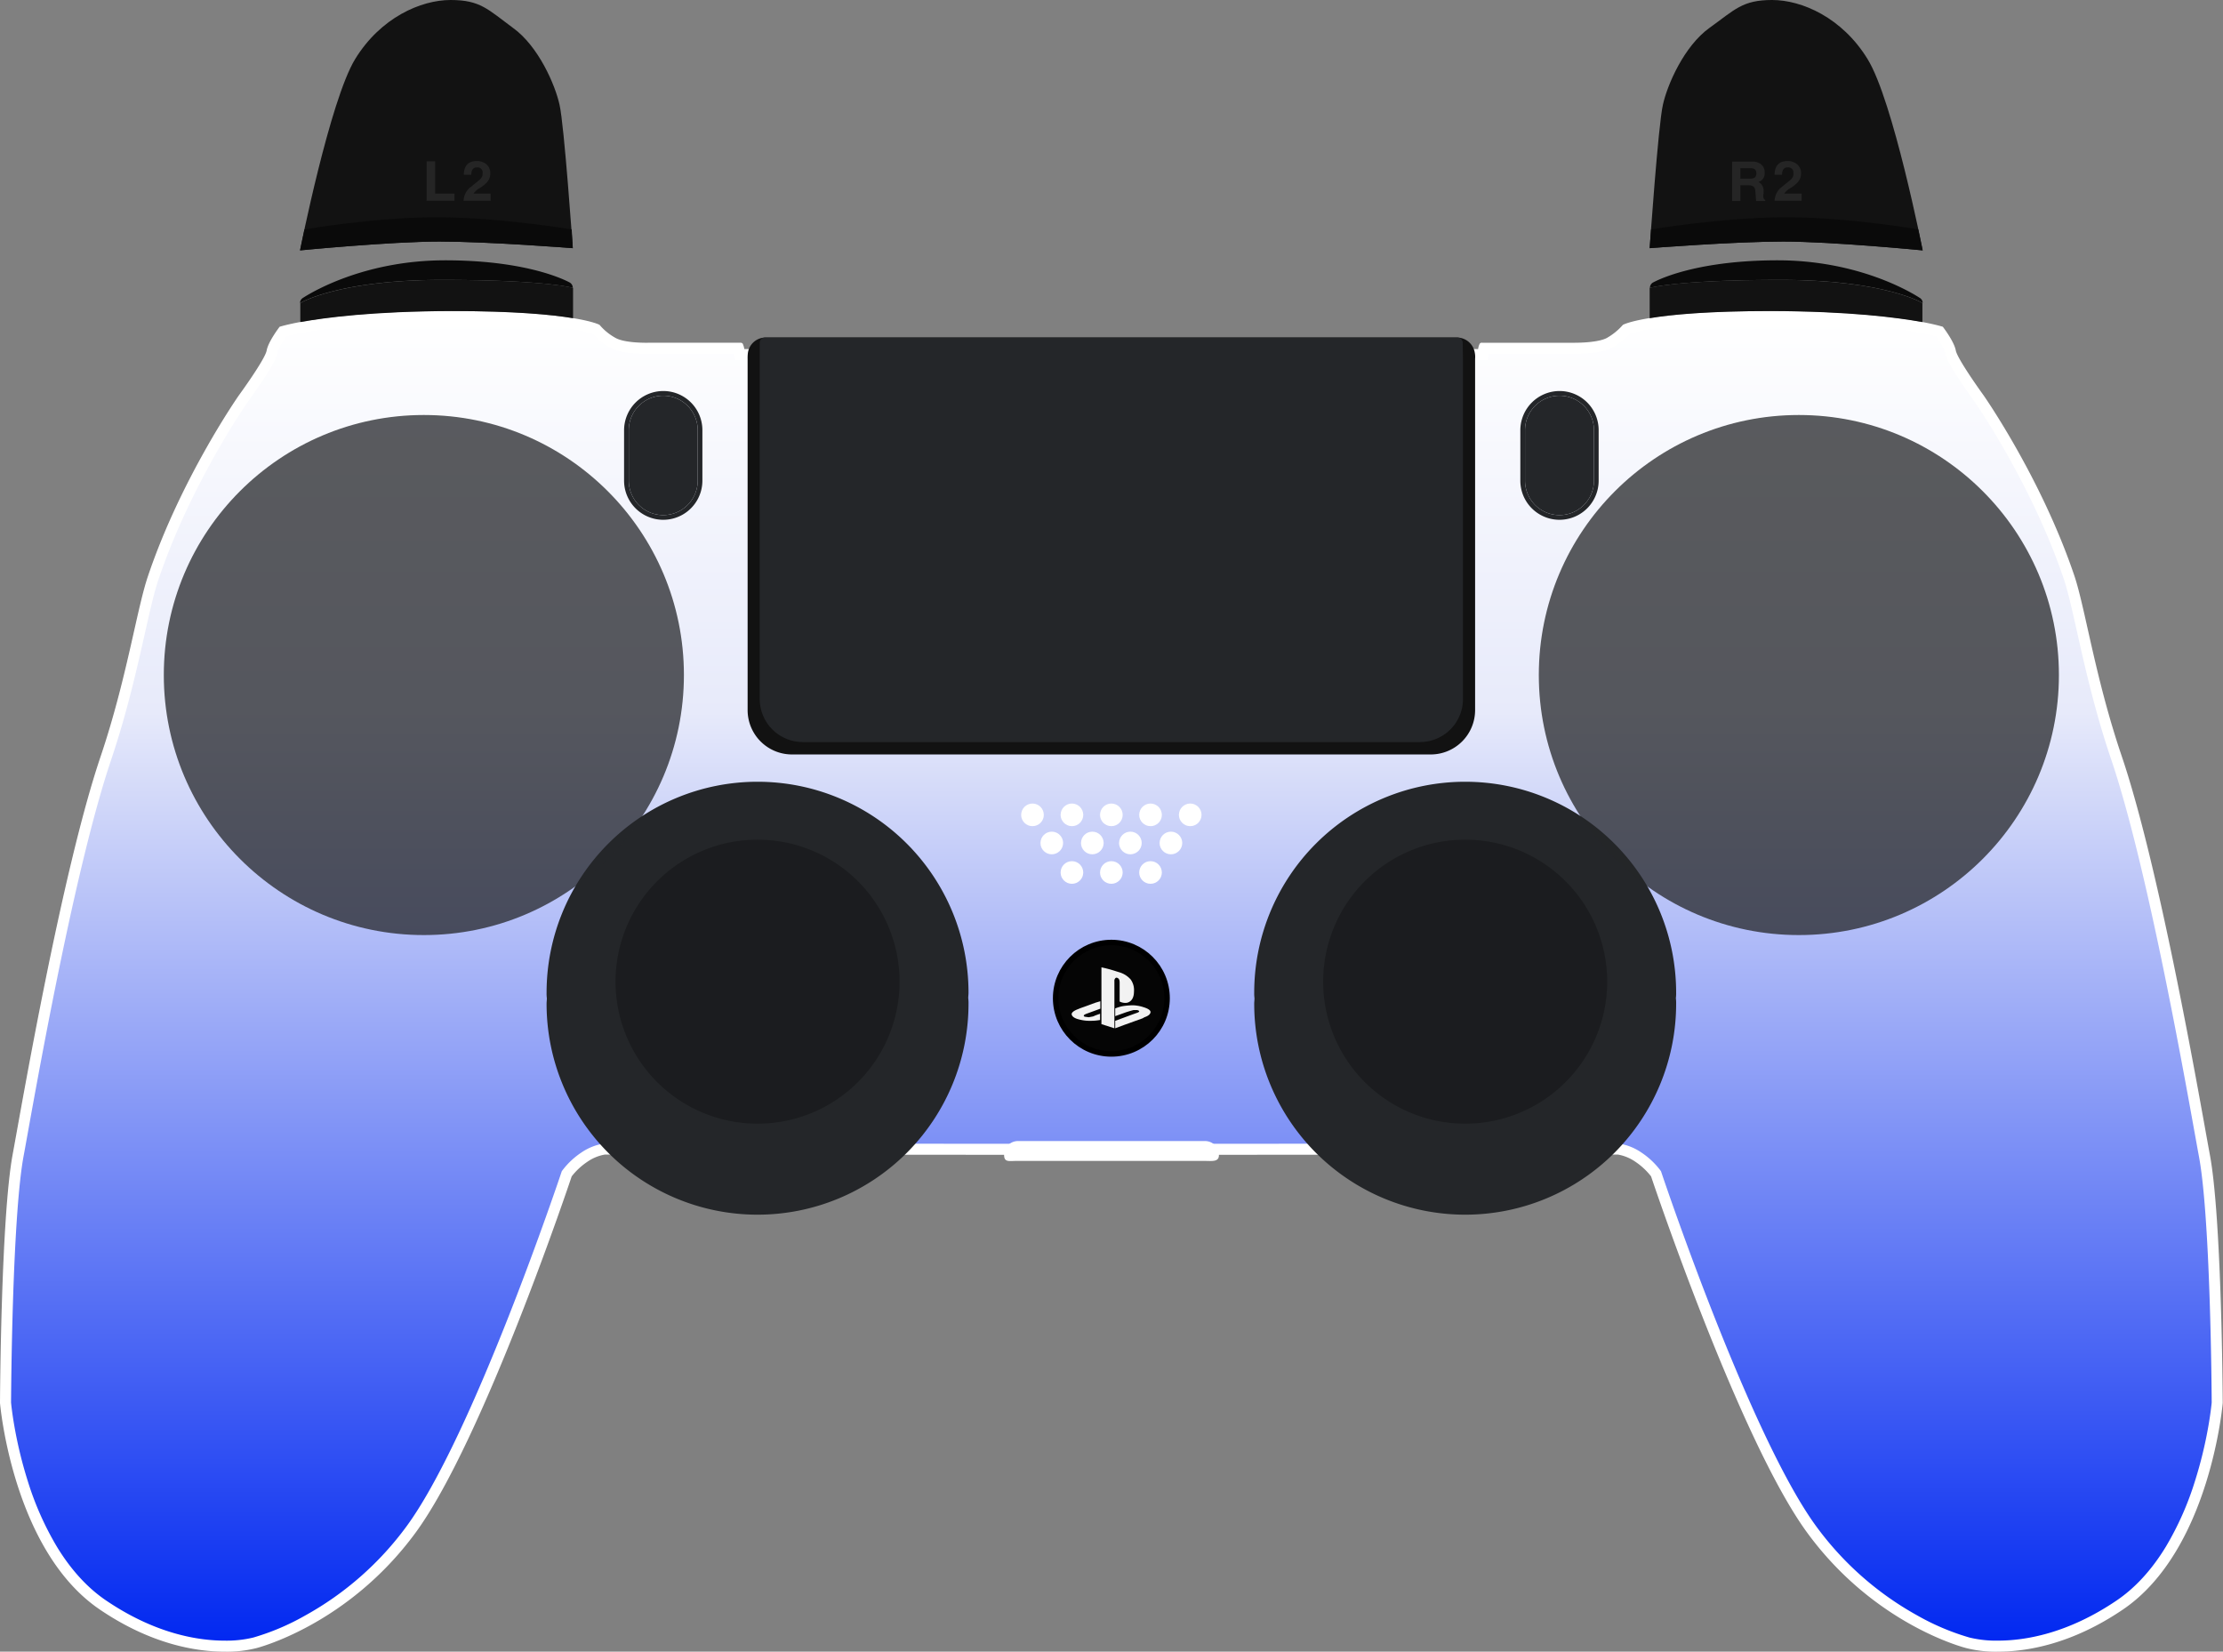 <svg xmlns="http://www.w3.org/2000/svg" xmlns:xlink="http://www.w3.org/1999/xlink" width="806.1" height="598.967" viewBox="0 0 806.1 598.967">
  <rect x="0" y="0" width="806.1" height="598.967" fill="#808080" stroke="none"/>
  <defs>
    <linearGradient id="linear-gradient" x1="0.5" x2="0.5" y2="1" gradientUnits="objectBoundingBox">
      <stop offset="0" stop-color="#fff"/>
      <stop offset="0.297" stop-color="#e7eafa"/>
      <stop offset="1" stop-color="#0128f1"/>
    </linearGradient>
  </defs>
  <g id="base" transform="translate(-97 -97.1)">
    <g id="g125">
      <g id="path91">
        <path id="Path_1" data-name="Path 1" d="M821.5,694.067a42.357,42.357,0,0,1-10.825-1.184l-.051-.015-.045-.011A89.012,89.012,0,0,1,791.3,684.7a115.4,115.4,0,0,1-37.381-32.981c-5.559-7.607-11.976-19.087-19.07-34.12-5.7-12.079-11.84-26.448-18.247-42.708-10.917-27.706-18.922-51.588-19-51.826l-.1-.3-.185-.252a26.471,26.471,0,0,0-6.215-5.788,17.81,17.81,0,0,0-7.185-2.918l-.107-.011H683.7l-183.7.1-183.7-.1h-.107l-.107.011a17.815,17.815,0,0,0-7.185,2.918,26.471,26.471,0,0,0-6.215,5.788l-.185.253-.1.3c-.08.239-8.09,24.162-19.008,51.881-6.406,16.264-12.544,30.631-18.244,42.7-7.092,15.023-13.506,26.485-19.064,34.068A115.985,115.985,0,0,1,208.7,684.665a89.773,89.773,0,0,1-19.284,8.194l-.05.013-.043.012a42.334,42.334,0,0,1-10.821,1.183c-10.119,0-26-2.589-44.181-14.922-6.981-4.735-13.178-11.5-18.419-20.116a112.1,112.1,0,0,1-10.759-24.264,156.518,156.518,0,0,1-4.961-20.441c-.821-4.767-1.133-7.959-1.183-8.508.007-1.376.1-17.613.686-36.263.8-25.606,2.14-44.1,3.879-53.488.33-1.762.816-4.459,1.43-7.874,2.4-13.358,6.88-38.223,12.33-64.365,6.66-31.946,12.772-56.2,18.168-72.083v-.006c5.646-16.818,9.21-32.62,12.073-45.317,1.81-8.029,3.374-14.963,4.927-19.583a242.347,242.347,0,0,1,10.121-25.087c3.209-6.877,6.809-13.861,10.7-20.757,6.5-11.522,11.664-18.973,11.914-19.333.206-.282,2.513-3.455,4.858-6.96,4.6-6.876,5.388-9.081,5.581-10.142.342-1.885,2.45-5.22,3.93-7.226a110.063,110.063,0,0,1,13.637-2.631c5.736-.813,12.171-1.461,19.126-1.926,8.693-.58,18.228-.875,28.339-.875,9.892,0,18.807.246,26.5.732,6.187.39,11.6.936,16.1,1.622,6.293.96,9.042,1.937,9.866,2.277a22.5,22.5,0,0,0,6.205,4.938,18.257,18.257,0,0,0,6.553,1.661,52.8,52.8,0,0,0,5.4.276c.372,0,.619,0,.7-.006H364.8c.049.21.1.439.134.649l.293,1.65H634.766l.218-1.752c.022-.172.056-.367.094-.548h33.055c.8,0,2.9-.025,5.255-.252a20.748,20.748,0,0,0,7.127-1.67l.02-.011.019-.01a24.6,24.6,0,0,0,6.172-4.922c.807-.335,3.552-1.317,9.878-2.282,4.5-.686,9.913-1.232,16.1-1.622,7.689-.486,16.6-.732,26.5-.732,10.133,0,19.68.294,28.378.875,6.959.465,13.392,1.113,19.121,1.926a108.9,108.9,0,0,1,13.6,2.63c1.481,2.008,3.591,5.348,3.932,7.227v.011c.123.656.451,2.4,5.577,10.09,2.356,3.535,4.675,6.745,4.858,7,.234.336,5.406,7.793,11.916,19.335,3.889,6.9,7.489,13.88,10.7,20.757A242.336,242.336,0,0,1,847.4,306.835c1.463,4.47,2.95,11.1,4.673,18.771,2.895,12.9,6.5,28.952,12.329,46.137,5.4,15.885,11.508,40.137,18.168,72.083,5.45,26.142,9.925,51.007,12.33,64.365.614,3.415,1.1,6.112,1.43,7.877,1.781,9.39,3.153,27.887,3.967,53.5.593,18.65.691,34.879.7,36.252-.051.549-.363,3.74-1.184,8.508a156.51,156.51,0,0,1-4.961,20.441A112.1,112.1,0,0,1,884.1,659.029c-5.241,8.613-11.438,15.381-18.419,20.116C847.493,691.478,831.615,694.067,821.5,694.067Z" fill="url(#linear-gradient)"/>
        <path id="Path_2" data-name="Path 2" d="M821.5,692.067c9.838,0,25.294-2.529,43.058-14.577,6.73-4.565,12.722-11.113,17.808-19.461a109.972,109.972,0,0,0,10.56-23.788,154.52,154.52,0,0,0,4.908-20.174c.781-4.522,1.1-7.612,1.168-8.339-.011-1.906-.116-17.84-.7-36.1-.811-25.506-2.171-43.9-3.932-53.182v-.009c-.331-1.772-.817-4.472-1.433-7.891-2.4-13.349-6.875-38.2-12.319-64.311-6.643-31.866-12.734-56.039-18.1-71.849-5.866-17.285-9.481-33.4-12.387-46.341-1.711-7.625-3.189-14.21-4.623-18.588a240.264,240.264,0,0,0-10.017-24.829c-3.184-6.826-6.755-13.758-10.616-20.605-6.413-11.376-11.521-18.76-11.831-19.207-.273-.376-2.529-3.5-4.891-7.046-4.717-7.076-5.619-9.446-5.878-10.832l0-.011v-.01c-.216-1.186-1.691-3.75-3.17-5.84a116.011,116.011,0,0,0-12.881-2.424c-5.674-.8-12.043-1.436-18.932-1.892-8.609-.571-18.057-.86-28.082-.86-9.591,0-18.26.232-25.766.69-6.067.37-11.4.888-15.853,1.54a52.135,52.135,0,0,0-9.7,2.1,26.3,26.3,0,0,1-6.377,4.983l-.039.022-.04.02a22.214,22.214,0,0,1-7.848,1.882c-2.442.237-4.623.262-5.448.262H636.826l-.275,2.3H366.9l-3.355,0-.407-2.3h-31.1c-.107,0-.356.006-.716.006a54.836,54.836,0,0,1-5.618-.287,20.158,20.158,0,0,1-7.274-1.882,24.2,24.2,0,0,1-6.441-5.014,52.441,52.441,0,0,0-9.672-2.093c-4.452-.652-9.786-1.17-15.853-1.54-7.506-.458-16.175-.69-25.766-.69-10.005,0-19.44.289-28.046.86-6.885.457-13.256,1.094-18.938,1.893a117.213,117.213,0,0,0-12.912,2.425c-1.48,2.091-2.953,4.653-3.169,5.838-.258,1.424-1.16,3.832-5.885,10.9-2.358,3.524-4.611,6.624-4.894,7.012-.37.532-5.453,7.895-11.825,19.2-3.861,6.847-7.432,13.779-10.616,20.605a240.241,240.241,0,0,0-10.023,24.847c-1.521,4.523-3.074,11.411-4.872,19.386-2.873,12.742-6.449,28.6-12.128,45.513l0,.007,0,.006c-5.369,15.809-11.46,39.982-18.1,71.848-5.444,26.115-9.917,50.962-12.319,64.311-.616,3.419-1.1,6.119-1.433,7.891h0c-1.721,9.289-3.051,27.675-3.846,53.17-.569,18.266-.674,34.216-.685,36.123.07.73.387,3.819,1.168,8.338a154.525,154.525,0,0,0,4.908,20.174,109.974,109.974,0,0,0,10.56,23.788c5.086,8.348,11.078,14.9,17.808,19.461,17.764,12.048,33.22,14.577,43.059,14.577a41.047,41.047,0,0,0,10.253-1.1l.07-.022.111-.028a86.822,86.822,0,0,0,18.669-7.933,113.971,113.971,0,0,0,36.867-32.449c5.481-7.478,11.828-18.827,18.865-33.73,5.68-12.03,11.8-26.353,18.188-42.573,10.9-27.673,18.9-51.561,18.979-51.8l.2-.594.37-.5a28.148,28.148,0,0,1,6.729-6.278,19.644,19.644,0,0,1,8.071-3.234l.213-.023h.215l183.7.1,183.7-.1h.215l.213.023a19.644,19.644,0,0,1,8.071,3.234,28.15,28.15,0,0,1,6.729,6.278l.369.5.2.592c.079.238,8.079,24.1,18.979,51.763,6.389,16.213,12.508,30.535,18.188,42.569,7.038,14.91,13.386,26.275,18.869,33.777a113.408,113.408,0,0,0,36.6,32.338,87.7,87.7,0,0,0,18.92,8.037l.077.016.112.035a41,41,0,0,0,10.255,1.1h0m0,4a43.49,43.49,0,0,1-11.4-1.267s-33.1-8.1-57.8-41.9-56.6-129.2-56.6-129.2a24.5,24.5,0,0,0-5.7-5.3,15.791,15.791,0,0,0-6.3-2.6l-183.7.1-183.7-.1a15.791,15.791,0,0,0-6.3,2.6,24.5,24.5,0,0,0-5.7,5.3s-31.9,95.5-56.6,129.2-57.8,41.9-57.8,41.9a43.48,43.48,0,0,1-11.4,1.267c-10.284,0-26.633-2.6-45.3-15.267C101.5,659.3,97,605.9,97,605.9s.3-67,4.6-90.2c2.9-15.5,17.7-102.5,32-144.6,9.3-27.7,13-53,17-64.9,12-35.7,33-65.7,33-65.7s9.5-13,10.1-16.3,4.7-8.6,4.7-8.6,17.5-5.7,62.3-5.7c44.9,0,53.7,5,53.7,5a20.514,20.514,0,0,0,5.9,4.8c2.891,1.57,8.99,1.706,11.024,1.706.428,0,.676-.006.676-.006h33.4a.825.825,0,0,1,.144-.011,1.058,1.058,0,0,1,.756.311,7.134,7.134,0,0,1,.6,2H633a5.3,5.3,0,0,1,.6-2,.9.9,0,0,1,.733-.311,1.14,1.14,0,0,1,.167.011h33.633c1.36,0,8.317-.081,11.467-1.7a22.515,22.515,0,0,0,5.9-4.8s8.8-5,53.7-5,62.3,5.7,62.3,5.7,4.1,5.3,4.7,8.6c.6,3.2,10.1,16.3,10.1,16.3s21,30,33,65.7c3.9,11.9,7.6,37.2,17,64.9,14.3,42.1,29.1,129.1,32,144.6,4.4,23.2,4.7,90.2,4.7,90.2s-4.5,53.4-36.2,74.9C848.127,693.465,831.779,696.067,821.5,696.067Z" fill="#fff"/>
      </g>
      <g id="g95" opacity="0.06">
        <path id="path93" d="M133.6,373.1c9.4-27.7,13.1-53,17-64.9,12-35.7,33-65.7,33-65.7s9.5-13.1,10.1-16.3c.6-3.3,4.7-8.6,4.7-8.6s17.4-5.7,62.3-5.7c44.8,0,53.7,5,53.7,5a22.515,22.515,0,0,0,5.9,4.8c3.5,1.8,11.7,1.7,11.7,1.7h33.4a1.008,1.008,0,0,1,.9.3,5.3,5.3,0,0,1,.6,2H633.1a7.137,7.137,0,0,1,.6-2,1.061,1.061,0,0,1,.9-.3H668s8.2.2,11.7-1.7a20.515,20.515,0,0,0,5.9-4.8s8.8-5,53.7-5,62.3,5.7,62.3,5.7,4.1,5.3,4.7,8.6,10.1,16.3,10.1,16.3,21,30,33,65.7c4,11.9,7.7,37.2,17,64.9,14.3,42.1,29.1,129.1,32,144.6,3.9,20.9,4.6,77.3,4.7,88.3v-.1s-.3-66.9-4.7-90.1c-2.9-15.5-17.7-102.5-32-144.6-9.4-27.7-13.1-53-17-64.9-12-35.7-33-65.7-33-65.7s-9.5-13.1-10.1-16.3c-.6-3.3-4.7-8.6-4.7-8.6s-17.4-5.7-62.3-5.7-53.7,5-53.7,5a22.514,22.514,0,0,1-5.9,4.8c-3.5,1.8-11.7,1.7-11.7,1.7H634.6a1.008,1.008,0,0,0-.9.3,5.3,5.3,0,0,0-.6,2H366.9a7.134,7.134,0,0,0-.6-2,1.061,1.061,0,0,0-.9-.3H332s-8.2.2-11.7-1.7a20.514,20.514,0,0,1-5.9-4.8s-8.8-5-53.7-5c-44.8,0-62.3,5.7-62.3,5.7s-4.1,5.3-4.7,8.6-10.1,16.3-10.1,16.3-21,30-33,65.7c-4,11.9-7.7,37.2-17,64.9-14.3,42.1-29.1,129.1-32,144.6-4.3,23.1-4.6,90.1-4.6,90.1v.1c.1-10.9.7-67.4,4.7-88.3C104.6,502.3,119.3,415.2,133.6,373.1Z" fill="#fff"/>
      </g>
      <path id="path97" d="M448.2,457.1a76.5,76.5,0,0,0-153,0,13.4,13.4,0,0,0,.1,2c0,.7-.1,1.3-.1,2a76.5,76.5,0,0,0,153,0,13.4,13.4,0,0,0-.1-2C448.1,458.4,448.2,457.7,448.2,457.1Z" fill="#242629"/>
      <path id="circle99" d="M0,73Z" transform="translate(298.7 380.1)" fill="#0f1015"/>
      <path id="circle101" d="M51.5,0A51.5,51.5,0,1,1,0,51.5,51.5,51.5,0,0,1,51.5,0Z" transform="translate(320.2 401.6)" opacity="0.25"/>
      <path id="path103" d="M704.8,457.1a76.5,76.5,0,0,0-153,0,13.4,13.4,0,0,0,.1,2c0,.7-.1,1.3-.1,2a76.5,76.5,0,0,0,153,0,13.4,13.4,0,0,0-.1-2A14.093,14.093,0,0,0,704.8,457.1Z" fill="#242629"/>
      <path id="circle107" d="M51.5,0A51.5,51.5,0,1,1,0,51.5,51.5,51.5,0,0,1,51.5,0Z" transform="translate(576.8 401.6)" opacity="0.25"/>
      <path id="path109" d="M631.8,225.1a6.568,6.568,0,0,0-6.5-5.6H374.7a6.481,6.481,0,0,0-6.5,5.6,14.77,14.77,0,0,0-.1,2.1V354.6a16.09,16.09,0,0,0,16.1,16.1H615.8a16.089,16.089,0,0,0,16.1-16.1V227.2A7.411,7.411,0,0,0,631.8,225.1Z" fill="#121212"/>
      <circle id="circle111" cx="94.3" cy="94.3" r="94.3" transform="translate(655 247.6)" fill="#242629" opacity="0.75"/>
      <g id="g123" opacity="0.75">
        <circle id="circle113" cx="94.3" cy="94.3" r="94.3" transform="translate(156.4 247.6)" fill="#242629"/>
        <path id="path115" d="M327.4,351.2l9.5-8.9a1.151,1.151,0,0,0,0-1.7l-9.5-8.9a1.115,1.115,0,0,0-1.9.8v17.8a1.147,1.147,0,0,0,1.9.9Z" fill="#242629"/>
        <path id="path117" d="M242,266.9h17.8a1.115,1.115,0,0,0,.8-1.9l-8.9-9.5a1.151,1.151,0,0,0-1.7,0l-8.9,9.5a1.171,1.171,0,0,0,.9,1.9Z" fill="#242629"/>
        <path id="path119" d="M174.5,331.7l-9.5,8.9a1.151,1.151,0,0,0,0,1.7l9.5,8.9a1.115,1.115,0,0,0,1.9-.8V332.6a1.125,1.125,0,0,0-1.9-.9Z" fill="#242629"/>
        <path id="path121" d="M259.8,415.9H242a1.115,1.115,0,0,0-.8,1.9l8.9,9.5a1.151,1.151,0,0,0,1.7,0l8.9-9.5a1.171,1.171,0,0,0-.9-1.9Z" fill="#242629"/>
      </g>
    </g>
    <g id="g191">
      <g id="g155">
        <g id="g153">
          <path id="path149" d="M337.5,240.6A12.5,12.5,0,0,1,350,253.1v18.3a12.5,12.5,0,0,1-25,0V253.1a12.5,12.5,0,0,1,12.5-12.5m0-1.7a14.255,14.255,0,0,0-14.2,14.2v18.3a14.2,14.2,0,1,0,28.4,0V253.1a14.19,14.19,0,0,0-14.2-14.2Z" fill="#242629"/>
          <path id="path151" d="M337.5,240.6A12.5,12.5,0,0,0,325,253.1v18.3a12.5,12.5,0,0,0,25,0V253.1a12.5,12.5,0,0,0-12.5-12.5Z" fill="#242629"/>
        </g>
      </g>
      <g id="g163">
        <g id="g161">
          <path id="path157" d="M662.5,240.6A12.5,12.5,0,0,1,675,253.1v18.3a12.5,12.5,0,0,1-12.5,12.5h0A12.5,12.5,0,0,1,650,271.4V253.1a12.5,12.5,0,0,1,12.5-12.5h0m0-1.7a14.255,14.255,0,0,0-14.2,14.2v18.3a14.2,14.2,0,0,0,28.4,0V253.1a14.19,14.19,0,0,0-14.2-14.2Z" fill="#242629"/>
          <path id="path159" d="M662.5,240.6A12.5,12.5,0,0,0,650,253.1v18.3a12.5,12.5,0,0,0,25,0V253.1a12.5,12.5,0,0,0-12.5-12.5Z" fill="#242629"/>
        </g>
      </g>
    </g>
    <g id="g221">
      <g id="g207">
        <circle id="circle193" cx="4.1" cy="4.1" r="4.1" transform="translate(495.9 409.4)" fill="#fff"/>
        <circle id="circle195" cx="4.1" cy="4.1" r="4.1" transform="translate(495.9 388.5)" fill="#fff"/>
        <circle id="circle197" cx="4.1" cy="4.1" r="4.1" transform="translate(489 398.7)" fill="#fff"/>
        <circle id="circle199" cx="4.1" cy="4.1" r="4.1" transform="translate(474.3 398.7)" fill="#fff"/>
        <circle id="circle201" cx="4.1" cy="4.1" r="4.1" transform="translate(481.6 409.4)" fill="#fff"/>
        <circle id="circle203" cx="4.1" cy="4.1" r="4.1" transform="translate(481.6 388.5)" fill="#fff"/>
        <circle id="circle205" cx="4.1" cy="4.1" r="4.1" transform="translate(467.3 388.5)" fill="#fff"/>
      </g>
      <g id="g219">
        <circle id="circle209" cx="4.1" cy="4.1" r="4.1" transform="translate(502.8 398.7)" fill="#fff"/>
        <circle id="circle211" cx="4.1" cy="4.1" r="4.1" transform="translate(517.5 398.7)" fill="#fff"/>
        <circle id="circle213" cx="4.1" cy="4.1" r="4.1" transform="translate(510.1 409.4)" fill="#fff"/>
        <circle id="circle215" cx="4.1" cy="4.1" r="4.1" transform="translate(510.1 388.5)" fill="#fff"/>
        <circle id="circle217" cx="4.1" cy="4.1" r="4.1" transform="translate(524.5 388.5)" fill="#fff"/>
      </g>
    </g>
    <g id="g247" opacity="0.12">
      <path id="path223" d="M500,416.6a4.193,4.193,0,0,1-4.1-3.6c0,.2-.1.3-.1.5a4.1,4.1,0,0,0,8.2,0,.9.9,0,0,0-.1-.5,3.852,3.852,0,0,1-3.9,3.6Z" fill="#fff"/>
      <path id="path225" d="M500,396.7a4.055,4.055,0,0,0,4.1-4.1.9.9,0,0,0-.1-.5,4.116,4.116,0,0,1-4.1,3.6,4.193,4.193,0,0,1-4.1-3.6c0,.2-.1.3-.1.5a4.439,4.439,0,0,0,4.3,4.1Z" fill="#fff"/>
      <path id="path227" d="M497.2,402.8a.9.9,0,0,0-.1-.5,4.116,4.116,0,0,1-4.1,3.6,4.193,4.193,0,0,1-4.1-3.6c0,.2-.1.3-.1.5a4.055,4.055,0,0,0,4.1,4.1,4.165,4.165,0,0,0,4.3-4.1Z" fill="#fff"/>
      <path id="path229" d="M482.4,402.3a4.116,4.116,0,0,1-4.1,3.6,4.193,4.193,0,0,1-4.1-3.6c0,.2-.1.3-.1.5a4.1,4.1,0,1,0,8.2,0C482.5,402.6,482.5,402.5,482.4,402.3Z" fill="#fff"/>
      <path id="path231" d="M485.8,416.6a4.193,4.193,0,0,1-4.1-3.6c0,.2-.1.3-.1.5a4.1,4.1,0,1,0,8.2,0,.9.9,0,0,0-.1-.5A3.852,3.852,0,0,1,485.8,416.6Z" fill="#fff"/>
      <path id="path233" d="M485.8,396.7a4.055,4.055,0,0,0,4.1-4.1.9.9,0,0,0-.1-.5,4.116,4.116,0,0,1-4.1,3.6,4.193,4.193,0,0,1-4.1-3.6c0,.2-.1.3-.1.5a4.366,4.366,0,0,0,4.3,4.1Z" fill="#fff"/>
      <path id="path235" d="M475.6,392.6a.9.9,0,0,0-.1-.5,4.116,4.116,0,0,1-4.1,3.6,4.193,4.193,0,0,1-4.1-3.6c0,.2-.1.3-.1.5a4.055,4.055,0,0,0,4.1,4.1,4.229,4.229,0,0,0,4.3-4.1Z" fill="#fff"/>
      <path id="path237" d="M511,402.3a4.116,4.116,0,0,1-4.1,3.6,4.193,4.193,0,0,1-4.1-3.6c0,.2-.1.3-.1.5a4.1,4.1,0,1,0,8.2,0C511.1,402.6,511,402.5,511,402.3Z" fill="#fff"/>
      <path id="path239" d="M521.6,405.9a4.193,4.193,0,0,1-4.1-3.6c0,.2-.1.3-.1.5a4.1,4.1,0,1,0,8.2,0,.9.9,0,0,0-.1-.5,3.72,3.72,0,0,1-3.9,3.6Z" fill="#fff"/>
      <path id="path241" d="M514.3,416.6a4.193,4.193,0,0,1-4.1-3.6c0,.2-.1.3-.1.5a4.1,4.1,0,0,0,8.2,0,.9.9,0,0,0-.1-.5A3.852,3.852,0,0,1,514.3,416.6Z" fill="#fff"/>
      <path id="path243" d="M514.3,396.7a4.055,4.055,0,0,0,4.1-4.1.9.9,0,0,0-.1-.5,4.116,4.116,0,0,1-4.1,3.6,4.193,4.193,0,0,1-4.1-3.6c0,.2-.1.3-.1.5A4.366,4.366,0,0,0,514.3,396.7Z" fill="#fff"/>
      <path id="path245" d="M528.6,395.7a4.193,4.193,0,0,1-4.1-3.6c0,.2-.1.3-.1.5a4.1,4.1,0,1,0,8.2,0,.9.9,0,0,0-.1-.5A3.852,3.852,0,0,1,528.6,395.7Z" fill="#fff"/>
    </g>
    <path id="path249" d="M533.6,518.1H465.7c-2.8,0-4.6.6-4.6-2.2h0a5.015,5.015,0,0,1,5-5H534a5.015,5.015,0,0,1,5,5h0C539.1,518.6,536.4,518.1,533.6,518.1Z" fill="#fff"/>
    <path id="path251" d="M505.3,515.9H468.8a.9.9,0,0,1-.9-.9h0a2.006,2.006,0,0,1,2-2h34.2a2.006,2.006,0,0,1,2,2h0a.765.765,0,0,1-.8.9Z" fill="#fff"/>
    <path id="path253" d="M527.5,516.7h-4.2a1.752,1.752,0,0,1-1.7-1.7h0a2.8,2.8,0,0,1,2.8-2.8h1.9a2.8,2.8,0,0,1,2.8,2.8h0a1.5,1.5,0,0,1-1.6,1.7Z" fill="#fff"/>
    <g id="g264">
      <g id="g262">
        <path id="path255" d="M627.4,221.4a1.9,1.9,0,0,0-1.9-1.9H374.4a1.9,1.9,0,0,0-1.9,1.9V350.6a15.62,15.62,0,0,0,15.6,15.6H611.9a15.62,15.62,0,0,0,15.6-15.6V227.5Z" fill="#242629"/>
        <g id="g260" opacity="0.12">
          <path id="path258" d="M372.5,350.6a15.62,15.62,0,0,0,15.6,15.6H611.9a15.62,15.62,0,0,0,15.6-15.6V244.1h-255Z" fill="#242629"/>
        </g>
      </g>
    </g>
    <g id="g320">
      <circle id="circle310" cx="20.2" cy="20.2" r="20.2" transform="translate(479.8 438.9)" fill="#050505" stroke="#000" stroke-miterlimit="10" stroke-width="2"/>
      <g id="g318">
        <path id="path312" d="M501.1,465.7V452.9a1.327,1.327,0,0,1,.3-1,.574.574,0,0,1,.7-.2c.6.2.9.7.9,1.7v6.9a4.553,4.553,0,0,0,2.1.5,2.767,2.767,0,0,0,1.6-.5c1-.7,1.5-1.9,1.5-3.7a6.492,6.492,0,0,0-1.2-4.3,8.79,8.79,0,0,0-4.1-2.6c-1.3-.4-2.5-.8-3.6-1.1s-2-.5-2.9-.7v12.2h0v2.7h0v1.7h0V467h0v1.5l4.7,1.5v-3.6h0Z" fill="#f2f2f2"/>
        <path id="path314" d="M496,464.7l-1.7.6-.9.4-1.6.3-1.5-.2c-.3-.2-.4-.4-.2-.6.1-.1.2-.1.3-.2s.3-.1.4-.2l1.1-.4,4.1-1.5v-2.7l-1.7.5-5.5,2-1,.4c-1.5.6-2.2,1.2-2.2,1.8.1.8,1,1.5,2.7,1.9a15.21,15.21,0,0,0,4.3.5,20.206,20.206,0,0,0,3.3-.3v-2.3h.1Z" fill="#f2f2f2"/>
        <path id="path316" d="M511.8,462.4a12.885,12.885,0,0,0-2.5-.6,10.477,10.477,0,0,0-2.5-.1,26.591,26.591,0,0,0-2.8.3,15.259,15.259,0,0,0-2.6.8v2.8l3.9-1.4,1.6-.5,1.1-.3h1.4c.3.1.6.2.7.4,0,.2-.2.4-.8.6l-1.4.5-6.5,2.4V470l3.5-1.3,6.4-2.3.7-.4c1.5-.5,2.2-1.2,2.2-1.9C514.2,463.5,513.4,462.9,511.8,462.4Z" fill="#f2f2f2"/>
      </g>
    </g>
    <g id="g338">
      <g id="g328">
        <g id="g326">
          <path id="path322" d="M794.2,207a2.144,2.144,0,0,0-1.1-1.9c-4.5-2.9-23.4-13.6-51.5-13.6-26.9,0-41.1,5.9-45.1,8a2.2,2.2,0,0,0-1.2,2s9.8-2.9,47.5-2.9S794.2,207,794.2,207Z" fill="#0a0a0a"/>
          <path id="path324" d="M794.1,213.9h0V207s-13.7-8.4-51.4-8.4c-37.8,0-47.5,2.9-47.5,2.9v11h0c7.7-1.3,21.2-2.6,44.1-2.6C767.8,210,785.2,212.3,794.1,213.9Z" fill="#121212"/>
        </g>
      </g>
      <g id="g336">
        <g id="g334">
          <path id="path330" d="M205.8,207a2.144,2.144,0,0,1,1.1-1.9c4.5-2.9,23.4-13.6,51.5-13.6,26.9,0,41.1,5.9,45.1,8a2.2,2.2,0,0,1,1.2,2s-9.8-2.9-47.5-2.9S205.8,207,205.8,207Z" fill="#0a0a0a"/>
          <path id="path332" d="M205.9,213.9h0V207s13.7-8.4,51.4-8.4c37.8,0,47.5,2.9,47.5,2.9v11h0c-7.7-1.3-21.2-2.6-44.1-2.6C232.2,210,214.8,212.3,205.9,213.9Z" fill="#121212"/>
        </g>
      </g>
    </g>
    <g id="g376">
      <g id="g356">
        <g id="g354">
          <g id="g344">
            <path id="path340" d="M794.2,187.9s-32.7-3.2-50.6-3.2-48.4,2.4-48.4,2.4,3.1-44.7,4.8-52c1.6-7.3,7.7-21.3,16.9-27.9s11.9-10.1,22.7-10.1,25.4,6.4,34.6,21.4C783.5,133.5,794.2,187.9,794.2,187.9Z" fill="#121212"/>
            <path id="path342" d="M695.7,180.3s26.1-4.4,49-4.4c22.8,0,47.9,4.4,47.9,4.4,1,4.7,1.6,7.6,1.6,7.6s-32.7-3.2-50.6-3.2-48.4,2.4-48.4,2.4S695.4,184.4,695.7,180.3Z" fill="#0a0a0a"/>
          </g>
          <g id="g352" opacity="0.08">
            <g id="g348">
              <path id="path346" d="M745.7,162.8c-2.1,1.7-3.2,2.6-3.2,2.6a6.7,6.7,0,0,0-2,4.5h9.8v-2.6H744a6.7,6.7,0,0,1,2.1-1.9,12.466,12.466,0,0,0,2.7-2.1,4.771,4.771,0,0,0,1.3-3.3,4.223,4.223,0,0,0-1.4-3.3,5.13,5.13,0,0,0-3.5-1.2c-3.1,0-4.7,1.7-4.7,5h2.7q0-2.7,2.1-2.7a1.827,1.827,0,0,1,2,2.1C747.5,161,746.9,161.9,745.7,162.8Z" fill="#fff"/>
            </g>
            <path id="path350" d="M728.1,164.3h3c1.5,0,2.3.6,2.4,1.9.1,1.2.2,2.5.3,3.8h3.3v-.4c-.5-.2-.7-.7-.7-1.5a2.817,2.817,0,0,1,.1-.8v-.7a3.564,3.564,0,0,0-1.8-3.5,3.25,3.25,0,0,0,2.2-3.4,3.542,3.542,0,0,0-1.3-3,4.722,4.722,0,0,0-3.2-1h-7.3V170h3Zm0-6.2h3.7c1.4,0,2.1.6,2.1,1.9s-.8,1.9-2.3,1.9h-3.5Z" fill="#fff"/>
          </g>
        </g>
      </g>
      <g id="g374">
        <g id="g372">
          <g id="g362">
            <path id="path358" d="M205.8,187.9s32.7-3.2,50.6-3.2,48.3,2.4,48.3,2.4-3.1-44.7-4.8-52c-1.6-7.3-7.7-21.3-16.9-27.9-9.1-6.7-11.8-10.1-22.6-10.1s-25.4,6.4-34.6,21.4S205.8,187.9,205.8,187.9Z" fill="#121212"/>
            <path id="path360" d="M304.3,180.3s-26.1-4.4-49-4.4c-22.8,0-47.9,4.4-47.9,4.4-1,4.7-1.6,7.6-1.6,7.6s32.7-3.2,50.6-3.2,48.3,2.4,48.3,2.4S304.6,184.4,304.3,180.3Z" fill="#0a0a0a"/>
          </g>
          <g id="g370" opacity="0.08">
            <g id="g366">
              <path id="path364" d="M270.3,162.8c-2.1,1.7-3.2,2.6-3.2,2.6a6.705,6.705,0,0,0-2,4.5h9.8v-2.6h-6.2a6.7,6.7,0,0,1,2.1-1.9,12.469,12.469,0,0,0,2.7-2.1,4.771,4.771,0,0,0,1.3-3.3,4.223,4.223,0,0,0-1.4-3.3,5.13,5.13,0,0,0-3.5-1.2c-3.1,0-4.7,1.7-4.7,5h2.7q0-2.7,2.1-2.7a1.827,1.827,0,0,1,2,2.1C272.1,161,271.5,161.9,270.3,162.8Z" fill="#fff"/>
            </g>
            <path id="polygon368" d="M261.8,167.3h-7V155.6h-3.1v14.3h10.1Z" fill="#fff"/>
          </g>
        </g>
      </g>
    </g>
  </g>
</svg>
